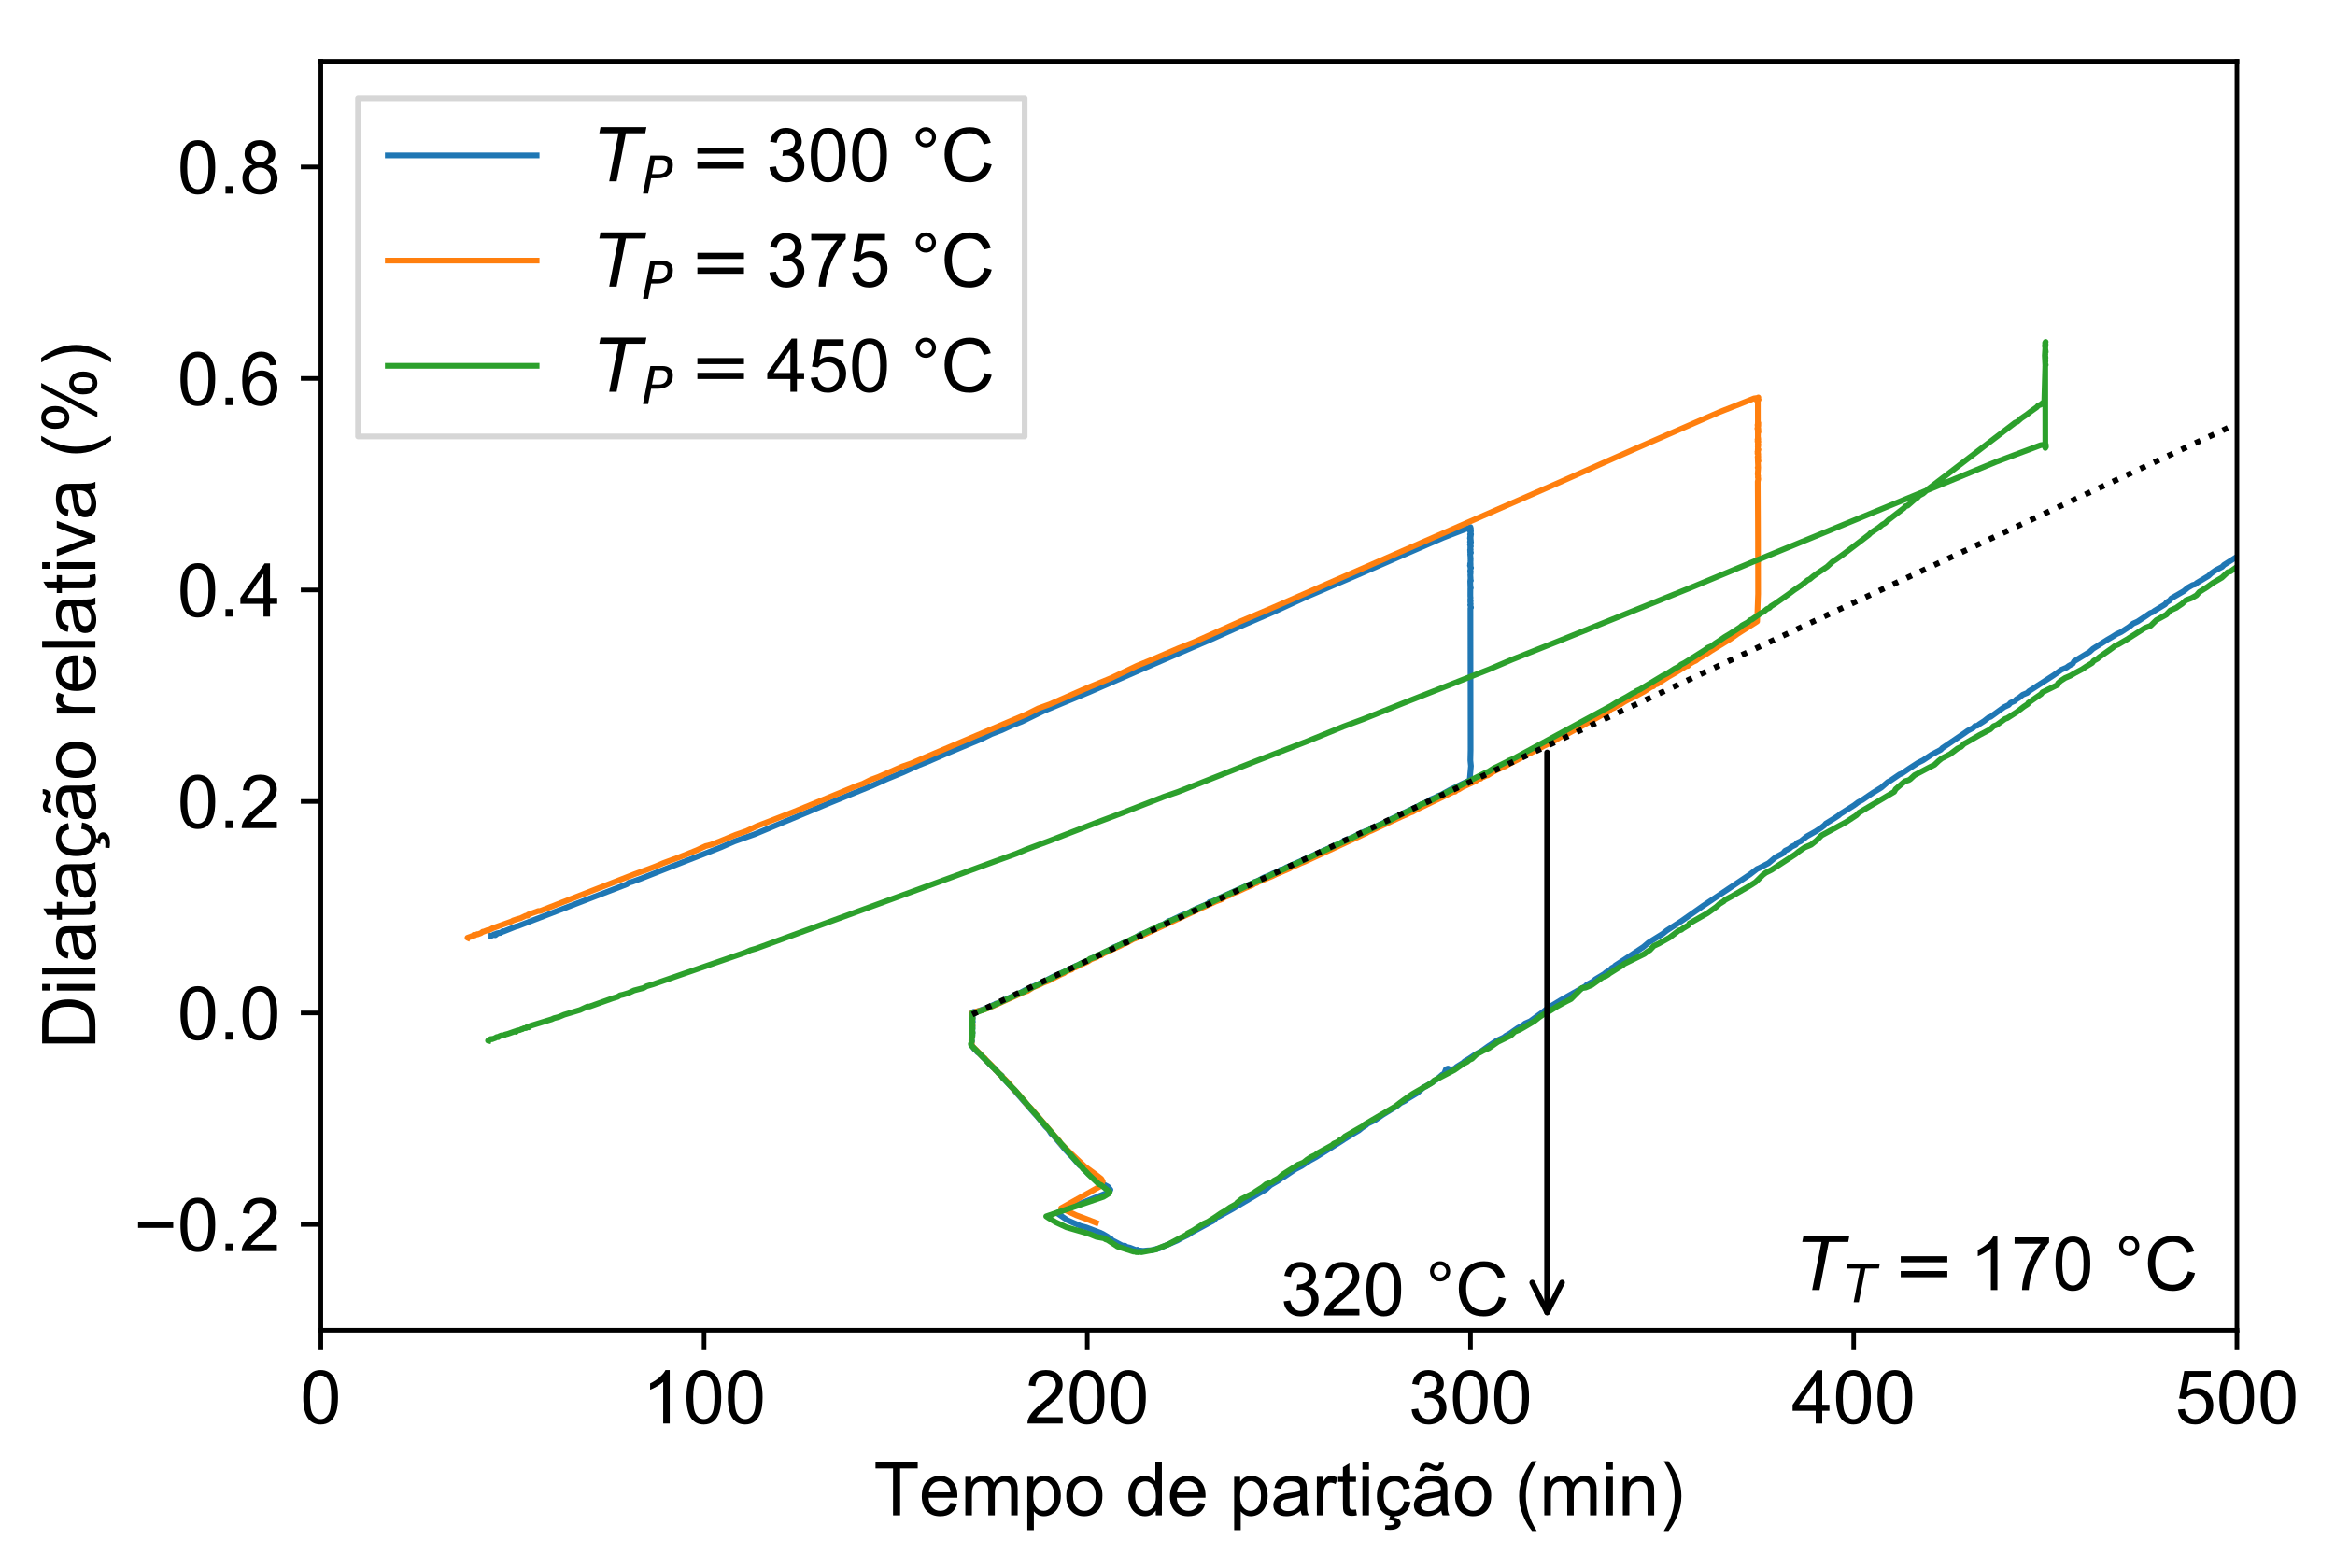 <?xml version="1.0" encoding="utf-8" standalone="no"?>
<!DOCTYPE svg PUBLIC "-//W3C//DTD SVG 1.1//EN"
  "http://www.w3.org/Graphics/SVG/1.1/DTD/svg11.dtd">
<!-- Created with matplotlib (http://matplotlib.org/) -->
<svg height="274pt" version="1.1" viewBox="0 0 408 274" width="408pt" xmlns="http://www.w3.org/2000/svg" xmlns:xlink="http://www.w3.org/1999/xlink">
 <defs>
  <style type="text/css">
*{stroke-linecap:butt;stroke-linejoin:round;}
  </style>
 </defs>
 <g id="figure_1">
  <g id="patch_1">
   <path d="M 0 274.749 
L 408.906 274.749 
L 408.906 0 
L 0 0 
z
" style="fill:#ffffff;"/>
  </g>
  <g id="axes_1">
   <g id="patch_2">
    <path d="M 56.062 232.46 
L 390.863 232.46 
L 390.863 10.7 
L 56.062 10.7 
z
" style="fill:#ffffff;"/>
   </g>
   <g id="matplotlib.axis_1">
    <g id="xtick_1">
     <g id="line2d_1">
      <defs>
       <path d="M 0 0 
L 0 3.5 
" id="m224a876600" style="stroke:#000000;stroke-width:0.8;"/>
      </defs>
      <g>
       <use style="stroke:#000000;stroke-width:0.8;" x="56.062" xlink:href="#m224a876600" y="232.46"/>
      </g>
     </g>
     <g id="text_1">
      <!-- 0 -->
      <defs>
       <path d="M 4.156 35.297 
Q 4.156 48 6.766 55.734 
Q 9.375 63.484 14.516 67.672 
Q 19.672 71.875 27.484 71.875 
Q 33.25 71.875 37.594 69.547 
Q 41.938 67.234 44.766 62.859 
Q 47.609 58.5 49.219 52.219 
Q 50.828 45.953 50.828 35.297 
Q 50.828 22.703 48.234 14.969 
Q 45.656 7.234 40.5 3 
Q 35.359 -1.219 27.484 -1.219 
Q 17.141 -1.219 11.234 6.203 
Q 4.156 15.141 4.156 35.297 
z
M 13.188 35.297 
Q 13.188 17.672 17.312 11.828 
Q 21.438 6 27.484 6 
Q 33.547 6 37.672 11.859 
Q 41.797 17.719 41.797 35.297 
Q 41.797 52.984 37.672 58.781 
Q 33.547 64.594 27.391 64.594 
Q 21.344 64.594 17.719 59.469 
Q 13.188 52.938 13.188 35.297 
z
" id="ArialMT-30"/>
      </defs>
      <g transform="translate(52.448 248.765)scale(0.13 -0.13)">
       <use xlink:href="#ArialMT-30"/>
      </g>
     </g>
    </g>
    <g id="xtick_2">
     <g id="line2d_2">
      <g>
       <use style="stroke:#000000;stroke-width:0.8;" x="123.022" xlink:href="#m224a876600" y="232.46"/>
      </g>
     </g>
     <g id="text_2">
      <!-- 100 -->
      <defs>
       <path d="M 37.25 0 
L 28.469 0 
L 28.469 56 
Q 25.297 52.984 20.141 49.953 
Q 14.984 46.922 10.891 45.406 
L 10.891 53.906 
Q 18.266 57.375 23.781 62.297 
Q 29.297 67.234 31.594 71.875 
L 37.25 71.875 
z
" id="ArialMT-31"/>
      </defs>
      <g transform="translate(112.179 248.765)scale(0.13 -0.13)">
       <use xlink:href="#ArialMT-31"/>
       <use x="55.615" xlink:href="#ArialMT-30"/>
       <use x="111.23" xlink:href="#ArialMT-30"/>
      </g>
     </g>
    </g>
    <g id="xtick_3">
     <g id="line2d_3">
      <g>
       <use style="stroke:#000000;stroke-width:0.8;" x="189.982" xlink:href="#m224a876600" y="232.46"/>
      </g>
     </g>
     <g id="text_3">
      <!-- 200 -->
      <defs>
       <path d="M 50.344 8.453 
L 50.344 0 
L 3.031 0 
Q 2.938 3.172 4.047 6.109 
Q 5.859 10.938 9.828 15.625 
Q 13.812 20.312 21.344 26.469 
Q 33.016 36.031 37.109 41.625 
Q 41.219 47.219 41.219 52.203 
Q 41.219 57.422 37.469 61 
Q 33.734 64.594 27.734 64.594 
Q 21.391 64.594 17.578 60.781 
Q 13.766 56.984 13.719 50.25 
L 4.688 51.172 
Q 5.609 61.281 11.656 66.578 
Q 17.719 71.875 27.938 71.875 
Q 38.234 71.875 44.234 66.156 
Q 50.25 60.453 50.25 52 
Q 50.25 47.703 48.484 43.547 
Q 46.734 39.406 42.656 34.812 
Q 38.578 30.219 29.109 22.219 
Q 21.188 15.578 18.938 13.203 
Q 16.703 10.844 15.234 8.453 
z
" id="ArialMT-32"/>
      </defs>
      <g transform="translate(179.139 248.765)scale(0.13 -0.13)">
       <use xlink:href="#ArialMT-32"/>
       <use x="55.615" xlink:href="#ArialMT-30"/>
       <use x="111.23" xlink:href="#ArialMT-30"/>
      </g>
     </g>
    </g>
    <g id="xtick_4">
     <g id="line2d_4">
      <g>
       <use style="stroke:#000000;stroke-width:0.8;" x="256.942" xlink:href="#m224a876600" y="232.46"/>
      </g>
     </g>
     <g id="text_4">
      <!-- 300 -->
      <defs>
       <path d="M 4.203 18.891 
L 12.984 20.062 
Q 14.5 12.594 18.141 9.297 
Q 21.781 6 27 6 
Q 33.203 6 37.469 10.297 
Q 41.75 14.594 41.75 20.953 
Q 41.75 27 37.797 30.922 
Q 33.844 34.859 27.734 34.859 
Q 25.25 34.859 21.531 33.891 
L 22.516 41.609 
Q 23.391 41.5 23.922 41.5 
Q 29.547 41.5 34.031 44.422 
Q 38.531 47.359 38.531 53.469 
Q 38.531 58.297 35.25 61.469 
Q 31.984 64.656 26.812 64.656 
Q 21.688 64.656 18.266 61.422 
Q 14.844 58.203 13.875 51.766 
L 5.078 53.328 
Q 6.688 62.156 12.391 67.016 
Q 18.109 71.875 26.609 71.875 
Q 32.469 71.875 37.391 69.359 
Q 42.328 66.844 44.938 62.5 
Q 47.562 58.156 47.562 53.266 
Q 47.562 48.641 45.062 44.828 
Q 42.578 41.016 37.703 38.766 
Q 44.047 37.312 47.562 32.688 
Q 51.078 28.078 51.078 21.141 
Q 51.078 11.766 44.234 5.25 
Q 37.406 -1.266 26.953 -1.266 
Q 17.531 -1.266 11.297 4.344 
Q 5.078 9.969 4.203 18.891 
z
" id="ArialMT-33"/>
      </defs>
      <g transform="translate(246.099 248.765)scale(0.13 -0.13)">
       <use xlink:href="#ArialMT-33"/>
       <use x="55.615" xlink:href="#ArialMT-30"/>
       <use x="111.23" xlink:href="#ArialMT-30"/>
      </g>
     </g>
    </g>
    <g id="xtick_5">
     <g id="line2d_5">
      <g>
       <use style="stroke:#000000;stroke-width:0.8;" x="323.902" xlink:href="#m224a876600" y="232.46"/>
      </g>
     </g>
     <g id="text_5">
      <!-- 400 -->
      <defs>
       <path d="M 32.328 0 
L 32.328 17.141 
L 1.266 17.141 
L 1.266 25.203 
L 33.938 71.578 
L 41.109 71.578 
L 41.109 25.203 
L 50.781 25.203 
L 50.781 17.141 
L 41.109 17.141 
L 41.109 0 
z
M 32.328 25.203 
L 32.328 57.469 
L 9.906 25.203 
z
" id="ArialMT-34"/>
      </defs>
      <g transform="translate(313.059 248.765)scale(0.13 -0.13)">
       <use xlink:href="#ArialMT-34"/>
       <use x="55.615" xlink:href="#ArialMT-30"/>
       <use x="111.23" xlink:href="#ArialMT-30"/>
      </g>
     </g>
    </g>
    <g id="xtick_6">
     <g id="line2d_6">
      <g>
       <use style="stroke:#000000;stroke-width:0.8;" x="390.863" xlink:href="#m224a876600" y="232.46"/>
      </g>
     </g>
     <g id="text_6">
      <!-- 500 -->
      <defs>
       <path d="M 4.156 18.75 
L 13.375 19.531 
Q 14.406 12.797 18.141 9.391 
Q 21.875 6 27.156 6 
Q 33.5 6 37.891 10.781 
Q 42.281 15.578 42.281 23.484 
Q 42.281 31 38.062 35.344 
Q 33.844 39.703 27 39.703 
Q 22.75 39.703 19.328 37.766 
Q 15.922 35.844 13.969 32.766 
L 5.719 33.844 
L 12.641 70.609 
L 48.25 70.609 
L 48.25 62.203 
L 19.672 62.203 
L 15.828 42.969 
Q 22.266 47.469 29.344 47.469 
Q 38.719 47.469 45.156 40.969 
Q 51.609 34.469 51.609 24.266 
Q 51.609 14.547 45.953 7.469 
Q 39.062 -1.219 27.156 -1.219 
Q 17.391 -1.219 11.203 4.25 
Q 5.031 9.719 4.156 18.75 
z
" id="ArialMT-35"/>
      </defs>
      <g transform="translate(380.019 248.765)scale(0.13 -0.13)">
       <use xlink:href="#ArialMT-35"/>
       <use x="55.615" xlink:href="#ArialMT-30"/>
       <use x="111.23" xlink:href="#ArialMT-30"/>
      </g>
     </g>
    </g>
    <g id="text_7">
     <!-- Tempo de partição (min) -->
     <defs>
      <path d="M 25.922 0 
L 25.922 63.141 
L 2.344 63.141 
L 2.344 71.578 
L 59.078 71.578 
L 59.078 63.141 
L 35.406 63.141 
L 35.406 0 
z
" id="ArialMT-54"/>
      <path d="M 42.094 16.703 
L 51.172 15.578 
Q 49.031 7.625 43.219 3.219 
Q 37.406 -1.172 28.375 -1.172 
Q 17 -1.172 10.328 5.828 
Q 3.656 12.844 3.656 25.484 
Q 3.656 38.578 10.391 45.797 
Q 17.141 53.031 27.875 53.031 
Q 38.281 53.031 44.875 45.953 
Q 51.469 38.875 51.469 26.031 
Q 51.469 25.25 51.422 23.688 
L 12.75 23.688 
Q 13.234 15.141 17.578 10.594 
Q 21.922 6.062 28.422 6.062 
Q 33.25 6.062 36.672 8.594 
Q 40.094 11.141 42.094 16.703 
z
M 13.234 30.906 
L 42.188 30.906 
Q 41.609 37.453 38.875 40.719 
Q 34.672 45.797 27.984 45.797 
Q 21.922 45.797 17.797 41.75 
Q 13.672 37.703 13.234 30.906 
z
" id="ArialMT-65"/>
      <path d="M 6.594 0 
L 6.594 51.859 
L 14.453 51.859 
L 14.453 44.578 
Q 16.891 48.391 20.938 50.703 
Q 25 53.031 30.172 53.031 
Q 35.938 53.031 39.625 50.641 
Q 43.312 48.25 44.828 43.953 
Q 50.984 53.031 60.844 53.031 
Q 68.562 53.031 72.703 48.75 
Q 76.859 44.484 76.859 35.594 
L 76.859 0 
L 68.109 0 
L 68.109 32.672 
Q 68.109 37.938 67.25 40.25 
Q 66.406 42.578 64.156 43.984 
Q 61.922 45.406 58.891 45.406 
Q 53.422 45.406 49.797 41.766 
Q 46.188 38.141 46.188 30.125 
L 46.188 0 
L 37.406 0 
L 37.406 33.688 
Q 37.406 39.547 35.25 42.469 
Q 33.109 45.406 28.219 45.406 
Q 24.516 45.406 21.359 43.453 
Q 18.219 41.5 16.797 37.734 
Q 15.375 33.984 15.375 26.906 
L 15.375 0 
z
" id="ArialMT-6d"/>
      <path d="M 6.594 -19.875 
L 6.594 51.859 
L 14.594 51.859 
L 14.594 45.125 
Q 17.438 49.078 21 51.047 
Q 24.562 53.031 29.641 53.031 
Q 36.281 53.031 41.359 49.609 
Q 46.438 46.188 49.016 39.953 
Q 51.609 33.734 51.609 26.312 
Q 51.609 18.359 48.75 11.984 
Q 45.906 5.609 40.453 2.219 
Q 35.016 -1.172 29 -1.172 
Q 24.609 -1.172 21.109 0.688 
Q 17.625 2.547 15.375 5.375 
L 15.375 -19.875 
z
M 14.547 25.641 
Q 14.547 15.625 18.594 10.844 
Q 22.656 6.062 28.422 6.062 
Q 34.281 6.062 38.453 11.016 
Q 42.625 15.969 42.625 26.375 
Q 42.625 36.281 38.547 41.203 
Q 34.469 46.141 28.812 46.141 
Q 23.188 46.141 18.859 40.891 
Q 14.547 35.641 14.547 25.641 
z
" id="ArialMT-70"/>
      <path d="M 3.328 25.922 
Q 3.328 40.328 11.328 47.266 
Q 18.016 53.031 27.641 53.031 
Q 38.328 53.031 45.109 46.016 
Q 51.906 39.016 51.906 26.656 
Q 51.906 16.656 48.906 10.906 
Q 45.906 5.172 40.156 2 
Q 34.422 -1.172 27.641 -1.172 
Q 16.75 -1.172 10.031 5.812 
Q 3.328 12.797 3.328 25.922 
z
M 12.359 25.922 
Q 12.359 15.969 16.703 11.016 
Q 21.047 6.062 27.641 6.062 
Q 34.188 6.062 38.531 11.031 
Q 42.875 16.016 42.875 26.219 
Q 42.875 35.844 38.5 40.797 
Q 34.125 45.75 27.641 45.75 
Q 21.047 45.75 16.703 40.812 
Q 12.359 35.891 12.359 25.922 
z
" id="ArialMT-6f"/>
      <path id="ArialMT-20"/>
      <path d="M 40.234 0 
L 40.234 6.547 
Q 35.297 -1.172 25.734 -1.172 
Q 19.531 -1.172 14.328 2.25 
Q 9.125 5.672 6.266 11.797 
Q 3.422 17.922 3.422 25.875 
Q 3.422 33.641 6 39.969 
Q 8.594 46.297 13.766 49.656 
Q 18.953 53.031 25.344 53.031 
Q 30.031 53.031 33.688 51.047 
Q 37.359 49.078 39.656 45.906 
L 39.656 71.578 
L 48.391 71.578 
L 48.391 0 
z
M 12.453 25.875 
Q 12.453 15.922 16.641 10.984 
Q 20.844 6.062 26.562 6.062 
Q 32.328 6.062 36.344 10.766 
Q 40.375 15.484 40.375 25.141 
Q 40.375 35.797 36.266 40.766 
Q 32.172 45.75 26.172 45.75 
Q 20.312 45.75 16.375 40.969 
Q 12.453 36.188 12.453 25.875 
z
" id="ArialMT-64"/>
      <path d="M 40.438 6.391 
Q 35.547 2.25 31.031 0.531 
Q 26.516 -1.172 21.344 -1.172 
Q 12.797 -1.172 8.203 3 
Q 3.609 7.172 3.609 13.672 
Q 3.609 17.484 5.344 20.625 
Q 7.078 23.781 9.891 25.688 
Q 12.703 27.594 16.219 28.562 
Q 18.797 29.25 24.031 29.891 
Q 34.672 31.156 39.703 32.906 
Q 39.75 34.719 39.75 35.203 
Q 39.75 40.578 37.25 42.781 
Q 33.891 45.75 27.25 45.75 
Q 21.047 45.75 18.094 43.578 
Q 15.141 41.406 13.719 35.891 
L 5.125 37.062 
Q 6.297 42.578 8.984 45.969 
Q 11.672 49.359 16.75 51.188 
Q 21.828 53.031 28.516 53.031 
Q 35.156 53.031 39.297 51.469 
Q 43.453 49.906 45.406 47.531 
Q 47.359 45.172 48.141 41.547 
Q 48.578 39.312 48.578 33.453 
L 48.578 21.734 
Q 48.578 9.469 49.141 6.219 
Q 49.703 2.984 51.375 0 
L 42.188 0 
Q 40.828 2.734 40.438 6.391 
z
M 39.703 26.031 
Q 34.906 24.078 25.344 22.703 
Q 19.922 21.922 17.672 20.938 
Q 15.438 19.969 14.203 18.094 
Q 12.984 16.219 12.984 13.922 
Q 12.984 10.406 15.641 8.062 
Q 18.312 5.719 23.438 5.719 
Q 28.516 5.719 32.469 7.938 
Q 36.422 10.156 38.281 14.016 
Q 39.703 17 39.703 22.797 
z
" id="ArialMT-61"/>
      <path d="M 6.5 0 
L 6.5 51.859 
L 14.406 51.859 
L 14.406 44 
Q 17.438 49.516 20 51.266 
Q 22.562 53.031 25.641 53.031 
Q 30.078 53.031 34.672 50.203 
L 31.641 42.047 
Q 28.422 43.953 25.203 43.953 
Q 22.312 43.953 20.016 42.219 
Q 17.719 40.484 16.75 37.406 
Q 15.281 32.719 15.281 27.156 
L 15.281 0 
z
" id="ArialMT-72"/>
      <path d="M 25.781 7.859 
L 27.047 0.094 
Q 23.344 -0.688 20.406 -0.688 
Q 15.625 -0.688 12.984 0.828 
Q 10.359 2.344 9.281 4.812 
Q 8.203 7.281 8.203 15.188 
L 8.203 45.016 
L 1.766 45.016 
L 1.766 51.859 
L 8.203 51.859 
L 8.203 64.703 
L 16.938 69.969 
L 16.938 51.859 
L 25.781 51.859 
L 25.781 45.016 
L 16.938 45.016 
L 16.938 14.703 
Q 16.938 10.938 17.406 9.859 
Q 17.875 8.797 18.922 8.156 
Q 19.969 7.516 21.922 7.516 
Q 23.391 7.516 25.781 7.859 
z
" id="ArialMT-74"/>
      <path d="M 6.641 61.469 
L 6.641 71.578 
L 15.438 71.578 
L 15.438 61.469 
z
M 6.641 0 
L 6.641 51.859 
L 15.438 51.859 
L 15.438 0 
z
" id="ArialMT-69"/>
      <path d="M 40.438 19 
L 49.078 17.875 
Q 47.656 8.938 41.812 3.875 
Q 35.984 -1.172 27.484 -1.172 
Q 16.844 -1.172 10.375 5.781 
Q 3.906 12.75 3.906 25.734 
Q 3.906 34.125 6.688 40.422 
Q 9.469 46.734 15.156 49.875 
Q 20.844 53.031 27.547 53.031 
Q 35.984 53.031 41.359 48.75 
Q 46.734 44.484 48.25 36.625 
L 39.703 35.297 
Q 38.484 40.531 35.375 43.156 
Q 32.281 45.797 27.875 45.797 
Q 21.234 45.797 17.078 41.031 
Q 12.938 36.281 12.938 25.984 
Q 12.938 15.531 16.938 10.797 
Q 20.953 6.062 27.391 6.062 
Q 32.562 6.062 36.031 9.234 
Q 39.5 12.406 40.438 19 
z
M 20.047 -6.516 
L 22.594 2.125 
L 29.125 2.125 
L 27.516 -3.109 
Q 31.672 -3.594 33.766 -5.656 
Q 35.875 -7.734 35.875 -10.281 
Q 35.875 -13.938 32.359 -16.75 
Q 28.844 -19.562 21.75 -19.562 
Q 17.75 -19.562 14.719 -18.969 
L 15.266 -13.266 
Q 18.391 -13.453 19.859 -13.453 
Q 24.438 -13.453 26.297 -12.188 
Q 27.719 -11.203 27.719 -9.797 
Q 27.719 -8.906 27.156 -8.219 
Q 26.594 -7.547 25.078 -7.047 
Q 23.562 -6.562 20.047 -6.516 
z
" id="ArialMT-e7"/>
      <path d="M 40.438 6.391 
Q 35.547 2.25 31.031 0.531 
Q 26.516 -1.172 21.344 -1.172 
Q 12.797 -1.172 8.203 3 
Q 3.609 7.172 3.609 13.672 
Q 3.609 17.484 5.344 20.625 
Q 7.078 23.781 9.891 25.688 
Q 12.703 27.594 16.219 28.562 
Q 18.797 29.25 24.031 29.891 
Q 34.672 31.156 39.703 32.906 
Q 39.75 34.719 39.75 35.203 
Q 39.75 40.578 37.25 42.781 
Q 33.891 45.75 27.25 45.75 
Q 21.047 45.75 18.094 43.578 
Q 15.141 41.406 13.719 35.891 
L 5.125 37.062 
Q 6.297 42.578 8.984 45.969 
Q 11.672 49.359 16.75 51.188 
Q 21.828 53.031 28.516 53.031 
Q 35.156 53.031 39.297 51.469 
Q 43.453 49.906 45.406 47.531 
Q 47.359 45.172 48.141 41.547 
Q 48.578 39.312 48.578 33.453 
L 48.578 21.734 
Q 48.578 9.469 49.141 6.219 
Q 49.703 2.984 51.375 0 
L 42.188 0 
Q 40.828 2.734 40.438 6.391 
z
M 39.703 26.031 
Q 34.906 24.078 25.344 22.703 
Q 19.922 21.922 17.672 20.938 
Q 15.438 19.969 14.203 18.094 
Q 12.984 16.219 12.984 13.922 
Q 12.984 10.406 15.641 8.062 
Q 18.312 5.719 23.438 5.719 
Q 28.516 5.719 32.469 7.938 
Q 36.422 10.156 38.281 14.016 
Q 39.703 17 39.703 22.797 
z
M 11.219 59.516 
Q 11.172 64.594 14 67.625 
Q 16.781 70.656 21.125 70.656 
Q 24.156 70.656 29.375 68.016 
Q 32.266 66.547 33.969 66.547 
Q 35.531 66.547 36.359 67.406 
Q 37.188 68.266 37.531 70.797 
L 43.891 70.797 
Q 43.734 65.234 41.078 62.453 
Q 38.422 59.672 34.312 59.672 
Q 31.234 59.672 26.203 62.406 
Q 22.938 64.156 21.422 64.156 
Q 19.766 64.156 18.734 62.984 
Q 17.656 61.812 17.719 59.516 
z
" id="ArialMT-e3"/>
      <path d="M 23.391 -21.047 
Q 16.109 -11.859 11.078 0.438 
Q 6.062 12.75 6.062 25.922 
Q 6.062 37.547 9.812 48.188 
Q 14.203 60.547 23.391 72.797 
L 29.688 72.797 
Q 23.781 62.641 21.875 58.297 
Q 18.891 51.562 17.188 44.234 
Q 15.094 35.109 15.094 25.875 
Q 15.094 2.391 29.688 -21.047 
z
" id="ArialMT-28"/>
      <path d="M 6.594 0 
L 6.594 51.859 
L 14.5 51.859 
L 14.5 44.484 
Q 20.219 53.031 31 53.031 
Q 35.688 53.031 39.625 51.344 
Q 43.562 49.656 45.516 46.922 
Q 47.469 44.188 48.25 40.438 
Q 48.734 37.984 48.734 31.891 
L 48.734 0 
L 39.938 0 
L 39.938 31.547 
Q 39.938 36.922 38.906 39.578 
Q 37.891 42.234 35.281 43.812 
Q 32.672 45.406 29.156 45.406 
Q 23.531 45.406 19.453 41.844 
Q 15.375 38.281 15.375 28.328 
L 15.375 0 
z
" id="ArialMT-6e"/>
      <path d="M 12.359 -21.047 
L 6.062 -21.047 
Q 20.656 2.391 20.656 25.875 
Q 20.656 35.062 18.562 44.094 
Q 16.891 51.422 13.922 58.156 
Q 12.016 62.547 6.062 72.797 
L 12.359 72.797 
Q 21.531 60.547 25.922 48.188 
Q 29.688 37.547 29.688 25.922 
Q 29.688 12.75 24.625 0.438 
Q 19.578 -11.859 12.359 -21.047 
z
" id="ArialMT-29"/>
     </defs>
     <g transform="translate(152.674 264.812)scale(0.13 -0.13)">
      <use xlink:href="#ArialMT-54"/>
      <use x="60.912" xlink:href="#ArialMT-65"/>
      <use x="116.527" xlink:href="#ArialMT-6d"/>
      <use x="199.828" xlink:href="#ArialMT-70"/>
      <use x="255.443" xlink:href="#ArialMT-6f"/>
      <use x="311.059" xlink:href="#ArialMT-20"/>
      <use x="338.842" xlink:href="#ArialMT-64"/>
      <use x="394.457" xlink:href="#ArialMT-65"/>
      <use x="450.072" xlink:href="#ArialMT-20"/>
      <use x="477.855" xlink:href="#ArialMT-70"/>
      <use x="533.471" xlink:href="#ArialMT-61"/>
      <use x="589.086" xlink:href="#ArialMT-72"/>
      <use x="622.387" xlink:href="#ArialMT-74"/>
      <use x="650.17" xlink:href="#ArialMT-69"/>
      <use x="672.387" xlink:href="#ArialMT-e7"/>
      <use x="722.387" xlink:href="#ArialMT-e3"/>
      <use x="778.002" xlink:href="#ArialMT-6f"/>
      <use x="833.617" xlink:href="#ArialMT-20"/>
      <use x="861.4" xlink:href="#ArialMT-28"/>
      <use x="894.701" xlink:href="#ArialMT-6d"/>
      <use x="978.002" xlink:href="#ArialMT-69"/>
      <use x="1000.219" xlink:href="#ArialMT-6e"/>
      <use x="1055.834" xlink:href="#ArialMT-29"/>
     </g>
    </g>
   </g>
   <g id="matplotlib.axis_2">
    <g id="ytick_1">
     <g id="line2d_7">
      <defs>
       <path d="M 0 0 
L -3.5 0 
" id="m74e33404a1" style="stroke:#000000;stroke-width:0.8;"/>
      </defs>
      <g>
       <use style="stroke:#000000;stroke-width:0.8;" x="56.062" xlink:href="#m74e33404a1" y="213.98"/>
      </g>
     </g>
     <g id="text_8">
      <!-- −0.2 -->
      <defs>
       <path d="M 52.828 31.203 
L 5.562 31.203 
L 5.562 39.406 
L 52.828 39.406 
z
" id="ArialMT-2212"/>
       <path d="M 9.078 0 
L 9.078 10.016 
L 19.094 10.016 
L 19.094 0 
z
" id="ArialMT-2e"/>
      </defs>
      <g transform="translate(23.4 218.633)scale(0.13 -0.13)">
       <use xlink:href="#ArialMT-2212"/>
       <use x="58.398" xlink:href="#ArialMT-30"/>
       <use x="114.014" xlink:href="#ArialMT-2e"/>
       <use x="141.797" xlink:href="#ArialMT-32"/>
      </g>
     </g>
    </g>
    <g id="ytick_2">
     <g id="line2d_8">
      <g>
       <use style="stroke:#000000;stroke-width:0.8;" x="56.062" xlink:href="#m74e33404a1" y="177.02"/>
      </g>
     </g>
     <g id="text_9">
      <!-- 0.0 -->
      <g transform="translate(30.992 181.673)scale(0.13 -0.13)">
       <use xlink:href="#ArialMT-30"/>
       <use x="55.615" xlink:href="#ArialMT-2e"/>
       <use x="83.398" xlink:href="#ArialMT-30"/>
      </g>
     </g>
    </g>
    <g id="ytick_3">
     <g id="line2d_9">
      <g>
       <use style="stroke:#000000;stroke-width:0.8;" x="56.062" xlink:href="#m74e33404a1" y="140.06"/>
      </g>
     </g>
     <g id="text_10">
      <!-- 0.2 -->
      <g transform="translate(30.992 144.713)scale(0.13 -0.13)">
       <use xlink:href="#ArialMT-30"/>
       <use x="55.615" xlink:href="#ArialMT-2e"/>
       <use x="83.398" xlink:href="#ArialMT-32"/>
      </g>
     </g>
    </g>
    <g id="ytick_4">
     <g id="line2d_10">
      <g>
       <use style="stroke:#000000;stroke-width:0.8;" x="56.062" xlink:href="#m74e33404a1" y="103.1"/>
      </g>
     </g>
     <g id="text_11">
      <!-- 0.4 -->
      <g transform="translate(30.992 107.753)scale(0.13 -0.13)">
       <use xlink:href="#ArialMT-30"/>
       <use x="55.615" xlink:href="#ArialMT-2e"/>
       <use x="83.398" xlink:href="#ArialMT-34"/>
      </g>
     </g>
    </g>
    <g id="ytick_5">
     <g id="line2d_11">
      <g>
       <use style="stroke:#000000;stroke-width:0.8;" x="56.062" xlink:href="#m74e33404a1" y="66.14"/>
      </g>
     </g>
     <g id="text_12">
      <!-- 0.6 -->
      <defs>
       <path d="M 49.75 54.047 
L 41.016 53.375 
Q 39.844 58.547 37.703 60.891 
Q 34.125 64.656 28.906 64.656 
Q 24.703 64.656 21.531 62.312 
Q 17.391 59.281 14.984 53.469 
Q 12.594 47.656 12.5 36.922 
Q 15.672 41.75 20.266 44.094 
Q 24.859 46.438 29.891 46.438 
Q 38.672 46.438 44.844 39.969 
Q 51.031 33.5 51.031 23.25 
Q 51.031 16.5 48.125 10.719 
Q 45.219 4.938 40.141 1.859 
Q 35.062 -1.219 28.609 -1.219 
Q 17.625 -1.219 10.688 6.859 
Q 3.766 14.938 3.766 33.5 
Q 3.766 54.25 11.422 63.672 
Q 18.109 71.875 29.438 71.875 
Q 37.891 71.875 43.281 67.141 
Q 48.688 62.406 49.75 54.047 
z
M 13.875 23.188 
Q 13.875 18.656 15.797 14.5 
Q 17.719 10.359 21.188 8.172 
Q 24.656 6 28.469 6 
Q 34.031 6 38.031 10.484 
Q 42.047 14.984 42.047 22.703 
Q 42.047 30.125 38.078 34.391 
Q 34.125 38.672 28.125 38.672 
Q 22.172 38.672 18.016 34.391 
Q 13.875 30.125 13.875 23.188 
z
" id="ArialMT-36"/>
      </defs>
      <g transform="translate(30.992 70.793)scale(0.13 -0.13)">
       <use xlink:href="#ArialMT-30"/>
       <use x="55.615" xlink:href="#ArialMT-2e"/>
       <use x="83.398" xlink:href="#ArialMT-36"/>
      </g>
     </g>
    </g>
    <g id="ytick_6">
     <g id="line2d_12">
      <g>
       <use style="stroke:#000000;stroke-width:0.8;" x="56.062" xlink:href="#m74e33404a1" y="29.18"/>
      </g>
     </g>
     <g id="text_13">
      <!-- 0.8 -->
      <defs>
       <path d="M 17.672 38.812 
Q 12.203 40.828 9.562 44.531 
Q 6.938 48.25 6.938 53.422 
Q 6.938 61.234 12.547 66.547 
Q 18.172 71.875 27.484 71.875 
Q 36.859 71.875 42.578 66.422 
Q 48.297 60.984 48.297 53.172 
Q 48.297 48.188 45.672 44.5 
Q 43.062 40.828 37.75 38.812 
Q 44.344 36.672 47.781 31.875 
Q 51.219 27.094 51.219 20.453 
Q 51.219 11.281 44.719 5.031 
Q 38.234 -1.219 27.641 -1.219 
Q 17.047 -1.219 10.547 5.047 
Q 4.047 11.328 4.047 20.703 
Q 4.047 27.688 7.594 32.391 
Q 11.141 37.109 17.672 38.812 
z
M 15.922 53.719 
Q 15.922 48.641 19.188 45.406 
Q 22.469 42.188 27.688 42.188 
Q 32.766 42.188 36.016 45.375 
Q 39.266 48.578 39.266 53.219 
Q 39.266 58.062 35.906 61.359 
Q 32.562 64.656 27.594 64.656 
Q 22.562 64.656 19.234 61.422 
Q 15.922 58.203 15.922 53.719 
z
M 13.094 20.656 
Q 13.094 16.891 14.875 13.375 
Q 16.656 9.859 20.172 7.922 
Q 23.688 6 27.734 6 
Q 34.031 6 38.125 10.047 
Q 42.234 14.109 42.234 20.359 
Q 42.234 26.703 38.016 30.859 
Q 33.797 35.016 27.438 35.016 
Q 21.234 35.016 17.156 30.906 
Q 13.094 26.812 13.094 20.656 
z
" id="ArialMT-38"/>
      </defs>
      <g transform="translate(30.992 33.833)scale(0.13 -0.13)">
       <use xlink:href="#ArialMT-30"/>
       <use x="55.615" xlink:href="#ArialMT-2e"/>
       <use x="83.398" xlink:href="#ArialMT-38"/>
      </g>
     </g>
    </g>
    <g id="text_14">
     <!-- Dilatação relativa (%) -->
     <defs>
      <path d="M 7.719 0 
L 7.719 71.578 
L 32.375 71.578 
Q 40.719 71.578 45.125 70.562 
Q 51.266 69.141 55.609 65.438 
Q 61.281 60.641 64.078 53.188 
Q 66.891 45.75 66.891 36.188 
Q 66.891 28.031 64.984 21.734 
Q 63.094 15.438 60.109 11.297 
Q 57.125 7.172 53.578 4.797 
Q 50.047 2.438 45.047 1.219 
Q 40.047 0 33.547 0 
z
M 17.188 8.453 
L 32.469 8.453 
Q 39.547 8.453 43.578 9.766 
Q 47.609 11.078 50 13.484 
Q 53.375 16.844 55.25 22.531 
Q 57.125 28.219 57.125 36.328 
Q 57.125 47.562 53.438 53.594 
Q 49.75 59.625 44.484 61.672 
Q 40.672 63.141 32.234 63.141 
L 17.188 63.141 
z
" id="ArialMT-44"/>
      <path d="M 6.391 0 
L 6.391 71.578 
L 15.188 71.578 
L 15.188 0 
z
" id="ArialMT-6c"/>
      <path d="M 21 0 
L 1.266 51.859 
L 10.547 51.859 
L 21.688 20.797 
Q 23.484 15.766 25 10.359 
Q 26.172 14.453 28.266 20.219 
L 39.797 51.859 
L 48.828 51.859 
L 29.203 0 
z
" id="ArialMT-76"/>
      <path d="M 5.812 54.391 
Q 5.812 62.062 9.672 67.422 
Q 13.531 72.797 20.844 72.797 
Q 27.594 72.797 32 67.984 
Q 36.422 63.188 36.422 53.859 
Q 36.422 44.781 31.953 39.875 
Q 27.484 34.969 20.953 34.969 
Q 14.453 34.969 10.125 39.797 
Q 5.812 44.625 5.812 54.391 
z
M 21.094 66.75 
Q 17.828 66.75 15.656 63.906 
Q 13.484 61.078 13.484 53.516 
Q 13.484 46.625 15.672 43.812 
Q 17.875 41.016 21.094 41.016 
Q 24.422 41.016 26.594 43.844 
Q 28.766 46.688 28.766 54.203 
Q 28.766 61.141 26.562 63.938 
Q 24.359 66.75 21.094 66.75 
z
M 21.141 -2.641 
L 60.297 72.797 
L 67.438 72.797 
L 28.422 -2.641 
z
M 52.094 16.797 
Q 52.094 24.516 55.953 29.859 
Q 59.812 35.203 67.188 35.203 
Q 73.922 35.203 78.344 30.391 
Q 82.766 25.594 82.766 16.266 
Q 82.766 7.172 78.297 2.266 
Q 73.828 -2.641 67.234 -2.641 
Q 60.75 -2.641 56.422 2.219 
Q 52.094 7.078 52.094 16.797 
z
M 67.438 29.156 
Q 64.109 29.156 61.938 26.312 
Q 59.766 23.484 59.766 15.922 
Q 59.766 9.078 61.953 6.25 
Q 64.156 3.422 67.391 3.422 
Q 70.75 3.422 72.922 6.25 
Q 75.094 9.078 75.094 16.609 
Q 75.094 23.531 72.891 26.344 
Q 70.703 29.156 67.438 29.156 
z
" id="ArialMT-25"/>
     </defs>
     <g transform="translate(16.664 183.349)rotate(-90)scale(0.13 -0.13)">
      <use xlink:href="#ArialMT-44"/>
      <use x="72.217" xlink:href="#ArialMT-69"/>
      <use x="94.434" xlink:href="#ArialMT-6c"/>
      <use x="116.65" xlink:href="#ArialMT-61"/>
      <use x="172.266" xlink:href="#ArialMT-74"/>
      <use x="200.049" xlink:href="#ArialMT-61"/>
      <use x="255.664" xlink:href="#ArialMT-e7"/>
      <use x="305.664" xlink:href="#ArialMT-e3"/>
      <use x="361.279" xlink:href="#ArialMT-6f"/>
      <use x="416.895" xlink:href="#ArialMT-20"/>
      <use x="444.678" xlink:href="#ArialMT-72"/>
      <use x="477.979" xlink:href="#ArialMT-65"/>
      <use x="533.594" xlink:href="#ArialMT-6c"/>
      <use x="555.811" xlink:href="#ArialMT-61"/>
      <use x="611.426" xlink:href="#ArialMT-74"/>
      <use x="639.209" xlink:href="#ArialMT-69"/>
      <use x="661.426" xlink:href="#ArialMT-76"/>
      <use x="711.426" xlink:href="#ArialMT-61"/>
      <use x="767.041" xlink:href="#ArialMT-20"/>
      <use x="794.824" xlink:href="#ArialMT-28"/>
      <use x="828.125" xlink:href="#ArialMT-25"/>
      <use x="917.041" xlink:href="#ArialMT-29"/>
     </g>
    </g>
   </g>
   <g id="line2d_13">
    <path clip-path="url(#p18e0fa332f)" d="M 409.906 85.028 
L 409.468 85.351 
L 409.005 85.856 
L 405.024 88.176 
L 404.19 88.861 
L 402.883 89.507 
L 400.007 91.382 
L 399.769 91.622 
L 398.927 91.999 
L 398.379 92.562 
L 397.629 92.963 
L 396.626 93.673 
L 394.116 95.229 
L 393.492 95.665 
L 392.785 96.262 
L 392.284 96.39 
L 388.609 98.715 
L 388.273 99.067 
L 387.107 99.674 
L 386.381 100.183 
L 385.888 100.653 
L 383.858 101.872 
L 383.559 102.131 
L 383.129 102.234 
L 382.288 102.709 
L 381.573 103.306 
L 379.372 104.584 
L 379.122 104.931 
L 378.574 105.269 
L 378.31 105.617 
L 376.463 106.743 
L 376.148 106.977 
L 375.724 107.129 
L 375.066 107.589 
L 373.501 108.622 
L 372.723 108.97 
L 372.073 109.513 
L 370.62 110.458 
L 369.829 110.815 
L 369.013 111.334 
L 368.23 111.789 
L 365.717 113.37 
L 365.112 113.923 
L 362.404 115.568 
L 362.173 115.984 
L 361.474 116.366 
L 361.09 116.66 
L 360.202 117.032 
L 358.857 117.991 
L 354.514 120.796 
L 354.239 121.08 
L 353.428 121.413 
L 352.725 121.986 
L 352.349 122.181 
L 352.051 122.495 
L 351.314 122.813 
L 350.988 123.19 
L 350.197 123.562 
L 349.474 124.081 
L 347.816 125.28 
L 347.48 125.383 
L 346.693 126.009 
L 345.87 126.538 
L 345.519 126.812 
L 345.09 126.885 
L 344.77 127.209 
L 343.827 127.703 
L 343.218 128.139 
L 339.405 130.713 
L 339.104 131.027 
L 337.526 131.859 
L 336.036 132.852 
L 335.157 133.293 
L 333.627 134.282 
L 332.324 135.168 
L 331.93 135.324 
L 330.244 136.475 
L 329.874 136.646 
L 328.728 137.635 
L 327.198 138.58 
L 325.424 139.789 
L 324.67 140.2 
L 323.964 140.733 
L 321.567 142.241 
L 321.234 142.535 
L 320.462 143.039 
L 319.029 143.92 
L 318.777 144.228 
L 318.219 144.659 
L 317.258 145.291 
L 315.698 146.167 
L 314.672 146.989 
L 314.004 147.302 
L 313.769 147.626 
L 313.049 147.968 
L 312.674 148.296 
L 311.913 148.663 
L 311.574 149.099 
L 310.229 149.823 
L 309.034 150.832 
L 307.382 151.698 
L 307.025 151.845 
L 305.769 152.814 
L 297.582 158.297 
L 293.894 160.896 
L 291.209 162.634 
L 290.55 163.172 
L 288.046 164.729 
L 287.172 165.468 
L 283.721 167.764 
L 282.25 168.713 
L 282.04 168.943 
L 281.608 169.173 
L 281.329 169.501 
L 280.619 169.927 
L 280.313 170.196 
L 278.713 171.161 
L 278.486 171.415 
L 277.251 172.101 
L 277.002 172.365 
L 272.773 174.744 
L 271.957 175.243 
L 270.422 176.183 
L 269.771 176.721 
L 267.377 178.464 
L 266.473 178.856 
L 266.122 179.14 
L 265.203 179.649 
L 263.859 180.584 
L 263.128 180.995 
L 262.743 181.298 
L 261.46 181.9 
L 260.072 182.821 
L 258.912 183.648 
L 257.747 184.294 
L 256.725 184.989 
L 255.899 185.479 
L 255.676 185.709 
L 254.52 186.428 
L 254.183 186.737 
L 253.455 186.962 
L 253.002 186.727 
L 252.641 186.864 
L 252.355 187.598 
L 251.964 187.828 
L 251.14 188.553 
L 249.154 189.845 
L 248.781 189.987 
L 247.675 190.995 
L 245.842 192.097 
L 245.563 192.346 
L 244.718 192.767 
L 244.117 193.271 
L 242.278 194.397 
L 241.574 194.833 
L 240.254 195.758 
L 238.943 196.385 
L 238.706 196.624 
L 237.994 197.089 
L 237.448 197.54 
L 235.987 198.411 
L 234.932 199.067 
L 234.174 199.566 
L 229.989 202.195 
L 228.845 202.826 
L 227.441 203.761 
L 226.342 204.324 
L 224.408 205.626 
L 223.974 205.837 
L 223.397 206.302 
L 222.004 207.114 
L 221.151 207.888 
L 220.075 208.485 
L 216.826 210.399 
L 215.407 211.256 
L 212.88 212.651 
L 212.578 212.739 
L 212.073 213.282 
L 208.301 215.328 
L 207.564 215.818 
L 206.585 216.288 
L 205.711 216.782 
L 202.753 218.055 
L 202.572 218.162 
L 202.054 218.246 
L 201.261 218.476 
L 200.475 218.515 
L 199.743 218.588 
L 199.244 218.534 
L 198.892 218.534 
L 198.746 218.378 
L 198.553 218.466 
L 197.429 218.025 
L 196.836 217.893 
L 196.572 217.693 
L 196.124 217.673 
L 194.763 216.958 
L 194.354 216.762 
L 194.137 216.523 
L 194.062 216.425 
L 193.881 216.42 
L 193.509 216.102 
L 192.613 215.583 
L 192.48 215.607 
L 192.367 215.465 
L 189.804 214.496 
L 188.841 214.246 
L 186.561 213.253 
L 184.655 211.965 
L 193.511 208.426 
L 194.031 207.907 
L 193.626 207.393 
L 192.296 206.664 
L 190.604 205.494 
L 189.703 204.662 
L 189.483 204.354 
L 188.514 203.507 
L 187.471 202.317 
L 186.041 200.8 
L 183.923 198.259 
L 183.698 198.147 
L 183.198 197.369 
L 182.653 196.835 
L 181.2 195.048 
L 180.677 194.49 
L 176.928 190.192 
L 176.366 189.571 
L 175.202 188.337 
L 175.069 188.004 
L 174.436 187.53 
L 174.209 187.197 
L 173.912 186.972 
L 173.767 186.668 
L 173.491 186.536 
L 171.094 184.069 
L 170.778 183.878 
L 170.557 183.565 
L 170.285 183.383 
L 169.733 182.625 
L 169.829 181.822 
L 169.765 181.445 
L 169.931 180.735 
L 169.915 179.795 
L 169.939 179.13 
L 169.852 179.13 
L 169.901 179.066 
L 169.867 178.66 
L 169.992 178.542 
L 169.939 178.488 
L 169.866 178.444 
L 169.907 178.42 
L 169.935 178.278 
L 169.86 178.102 
L 169.896 178.205 
L 169.918 177.97 
L 169.859 178.004 
L 169.967 177.857 
L 169.847 177.749 
L 169.923 177.798 
L 169.928 177.818 
L 169.898 177.573 
L 169.954 177.612 
L 169.804 177.573 
L 169.883 177.524 
L 169.936 177.304 
L 169.848 177.407 
L 169.883 177.186 
L 169.883 177.216 
L 169.956 177.177 
L 169.833 177.137 
L 169.907 177.118 
L 169.824 176.996 
L 169.923 177.113 
L 169.887 177.04 
L 169.859 177.02 
L 170.136 176.805 
L 170.495 176.839 
L 171.851 176.364 
L 173.715 175.561 
L 174.086 175.361 
L 174.414 175.351 
L 175.691 174.651 
L 177.785 173.775 
L 179.022 173.084 
L 182.104 171.675 
L 184.132 170.627 
L 184.455 170.544 
L 185.483 170.015 
L 186.477 169.594 
L 186.821 169.34 
L 187.51 169.1 
L 187.798 168.87 
L 188.555 168.591 
L 188.841 168.371 
L 189.18 168.302 
L 189.482 168.087 
L 189.822 168.033 
L 190.88 167.406 
L 192.577 166.672 
L 193.238 166.32 
L 194.217 165.83 
L 194.473 165.61 
L 195.55 165.174 
L 195.92 165.052 
L 196.226 164.831 
L 197.296 164.435 
L 197.981 164.034 
L 198.323 163.95 
L 199.225 163.314 
L 200.299 162.971 
L 201.325 162.408 
L 201.628 162.359 
L 202.617 161.772 
L 202.986 161.728 
L 204.345 160.896 
L 204.589 160.876 
L 206.343 160.01 
L 207.062 159.726 
L 207.304 159.682 
L 209.023 158.796 
L 211.078 157.925 
L 211.341 157.621 
L 211.705 157.572 
L 213.686 156.647 
L 218.483 154.488 
L 218.828 154.4 
L 219.109 154.16 
L 219.764 153.94 
L 220.799 153.362 
L 221.81 152.961 
L 222.493 152.609 
L 223.505 152.266 
L 223.772 151.972 
L 224.199 151.909 
L 224.811 151.556 
L 225.788 151.145 
L 232.261 148.193 
L 232.873 147.949 
L 233.267 147.694 
L 233.961 147.503 
L 234.928 146.857 
L 236.32 146.363 
L 237.267 145.844 
L 238.597 145.232 
L 239.286 145.012 
L 239.593 144.693 
L 239.901 144.669 
L 242.329 143.533 
L 243.297 143.029 
L 249.721 139.931 
L 249.981 139.696 
L 250.731 139.397 
L 251.366 139.045 
L 251.723 138.942 
L 253.405 138.007 
L 256.106 136.695 
L 256.798 136.362 
L 257.019 133.866 
L 256.919 132.867 
L 256.96 131.032 
L 256.933 106.317 
L 257.038 106.17 
L 256.891 105.715 
L 256.979 105.563 
L 256.909 105.181 
L 256.977 105.034 
L 256.894 104.882 
L 256.951 104.481 
L 256.917 104.163 
L 256.924 102.856 
L 257.002 102.748 
L 256.932 102.709 
L 256.892 101.564 
L 257.013 101.456 
L 256.912 101.427 
L 256.958 101.074 
L 256.912 100.408 
L 256.947 100.301 
L 256.958 100.046 
L 256.889 99.958 
L 256.892 99.963 
L 256.979 99.875 
L 256.88 99.748 
L 256.938 99.591 
L 256.943 99.361 
L 257.043 99.229 
L 256.918 99.106 
L 256.899 98.871 
L 256.95 98.901 
L 256.844 98.822 
L 256.961 98.798 
L 256.957 98.47 
L 256.876 98.499 
L 256.95 98.406 
L 256.943 97.917 
L 256.965 97.936 
L 256.935 97.623 
L 256.973 97.672 
L 256.887 96.815 
L 256.915 96.889 
L 256.989 96.581 
L 256.921 96.747 
L 256.922 96.517 
L 257.024 96.576 
L 256.879 96.439 
L 256.966 96.492 
L 256.938 96.091 
L 256.942 96.14 
L 256.865 96.115 
L 256.966 96.115 
L 256.927 96.071 
L 256.98 96.027 
L 256.946 96.032 
L 256.906 95.929 
L 256.907 96.008 
L 256.915 95.357 
L 257.01 95.479 
L 256.888 95.293 
L 256.955 95.293 
L 256.848 95.161 
L 256.966 95.308 
L 256.966 95.181 
L 256.944 94.681 
L 256.909 94.681 
L 256.854 94.696 
L 257.038 94.75 
L 256.912 94.603 
L 256.894 94.613 
L 257.006 94.471 
L 256.887 94.319 
L 256.988 94.309 
L 256.976 94.319 
L 256.961 93.918 
L 256.841 94.05 
L 256.95 93.8 
L 256.931 93.937 
L 256.876 93.805 
L 256.965 93.883 
L 256.962 93.746 
L 256.923 93.756 
L 256.896 93.58 
L 256.939 93.859 
L 256.943 93.644 
L 257.006 93.624 
L 256.925 93.364 
L 257.045 93.36 
L 256.866 93.369 
L 256.941 93.257 
L 256.933 93.1 
L 257.022 93.252 
L 256.926 93.164 
L 256.977 92.762 
L 256.872 92.846 
L 257.025 92.723 
L 256.897 92.689 
L 256.989 92.679 
L 256.912 92.792 
L 256.974 92.728 
L 257.022 92.855 
L 256.947 92.464 
L 256.973 92.547 
L 256.859 92.542 
L 256.97 92.297 
L 256.881 92.366 
L 256.915 92.195 
L 256.954 92.307 
L 257.007 92.4 
L 256.932 92.102 
L 256.46 92.312 
L 252.213 93.947 
L 244.787 97.173 
L 237.959 100.154 
L 228.387 104.261 
L 222.471 106.973 
L 216.813 109.415 
L 211.472 111.799 
L 206.344 114.007 
L 199.204 117.091 
L 190.335 120.948 
L 182.298 124.281 
L 178.542 126.107 
L 176.781 126.788 
L 175.022 127.6 
L 173.233 128.281 
L 171.561 129.108 
L 165.144 131.79 
L 162.097 133.117 
L 160.58 133.714 
L 157.815 134.972 
L 155.026 136.113 
L 152.491 137.258 
L 145.072 140.278 
L 142.836 141.208 
L 131.865 145.785 
L 128.365 147.023 
L 125.981 148.061 
L 123.645 148.981 
L 118.119 151.13 
L 111.88 153.583 
L 110.431 154.107 
L 109.88 154.253 
L 109.544 154.518 
L 90.433 161.86 
L 90.213 161.894 
L 87.981 162.785 
L 87.859 162.732 
L 87.719 162.888 
L 87.513 162.947 
L 87.435 163.05 
L 87.428 163.011 
L 87.267 163.035 
L 87.113 163.035 
L 87.151 163.055 
L 86.815 163.221 
L 86.819 163.104 
L 86.742 163.236 
L 86.718 163.201 
L 86.67 163.167 
L 86.644 163.368 
L 86.594 163.265 
L 86.504 163.431 
L 86.534 163.436 
L 86.367 163.378 
L 86.368 163.397 
L 86.293 163.28 
L 86.247 163.348 
L 85.897 163.52 
L 85.943 163.515 
L 85.862 163.515 
L 85.862 163.515 
" style="fill:none;stroke:#1f77b4;stroke-linecap:square;"/>
   </g>
   <g id="line2d_14">
    <path clip-path="url(#p18e0fa332f)" d="M 191.5 213.674 
L 189.472 212.891 
L 188.055 212.367 
L 185.411 211.128 
L 192.326 207.261 
L 192.68 206.434 
L 192.428 205.998 
L 191.259 205.093 
L 189.533 203.83 
L 186.843 201.289 
L 185.276 199.738 
L 185.079 199.351 
L 184.471 198.744 
L 183.721 197.848 
L 180.116 193.643 
L 179.559 193.139 
L 179.075 192.503 
L 178.543 191.871 
L 177.514 190.721 
L 176.723 189.904 
L 176.478 189.502 
L 175.123 188.141 
L 173.813 186.805 
L 173.313 186.223 
L 172.267 185.209 
L 172.067 184.916 
L 171.791 184.739 
L 171.018 183.937 
L 170.001 182.914 
L 169.823 182.684 
L 169.724 181.842 
L 169.762 181.381 
L 169.874 180.491 
L 169.862 179.213 
L 169.946 179.184 
L 169.89 179.164 
L 169.901 178.777 
L 169.874 178.836 
L 169.889 177.519 
L 169.878 177.519 
L 169.83 177.465 
L 169.931 177.47 
L 169.894 177.402 
L 169.91 176.937 
L 169.881 177.446 
L 169.901 176.937 
L 170.257 176.932 
L 170.594 176.756 
L 171.585 176.555 
L 172.401 176.266 
L 173.099 175.992 
L 178.905 173.363 
L 179.528 173.177 
L 180.526 172.536 
L 181.617 172.101 
L 182.22 171.777 
L 183.374 171.332 
L 183.618 171.112 
L 183.933 171.033 
L 185.264 170.343 
L 185.954 170.045 
L 186.26 169.771 
L 187.265 169.418 
L 187.599 169.1 
L 187.939 169.046 
L 188.595 168.689 
L 189.64 168.233 
L 189.989 168.082 
L 190.655 167.646 
L 191.657 167.254 
L 192.008 166.99 
L 192.401 166.946 
L 192.653 166.711 
L 196.083 165.13 
L 196.315 164.924 
L 196.69 164.876 
L 197.998 164.141 
L 199.08 163.72 
L 212.444 157.528 
L 213.535 157.127 
L 213.812 156.858 
L 214.83 156.466 
L 215.551 156.065 
L 216.237 155.83 
L 217.522 155.227 
L 218.868 154.655 
L 219.213 154.405 
L 219.577 154.317 
L 219.854 154.126 
L 222.224 153.152 
L 222.898 152.819 
L 225.327 151.776 
L 225.61 151.576 
L 226.611 151.174 
L 227.306 150.846 
L 227.998 150.577 
L 238.782 145.575 
L 239.062 145.393 
L 239.728 145.119 
L 244.796 142.75 
L 245.817 142.324 
L 246.447 142.001 
L 246.804 141.894 
L 247.515 141.487 
L 248.477 141.022 
L 253.883 138.403 
L 254.252 138.35 
L 254.566 138.071 
L 254.889 137.968 
L 255.541 137.557 
L 257.92 136.46 
L 258.245 136.147 
L 258.705 136.083 
L 258.996 135.829 
L 259.233 135.785 
L 259.555 135.584 
L 259.956 135.496 
L 260.94 134.864 
L 261.949 134.375 
L 262.665 134.032 
L 263.02 133.915 
L 263.645 133.543 
L 265.65 132.52 
L 265.989 132.241 
L 266.668 132.001 
L 267.013 131.717 
L 267.352 131.643 
L 269.672 130.41 
L 271.069 129.754 
L 272.716 128.78 
L 273.437 128.496 
L 281.139 124.286 
L 281.418 123.983 
L 282.13 123.66 
L 282.406 123.449 
L 283.182 123.077 
L 283.815 122.666 
L 284.49 122.284 
L 285.491 121.819 
L 287.24 120.879 
L 288.5 120.052 
L 288.909 119.925 
L 289.127 119.665 
L 289.569 119.533 
L 291.547 118.251 
L 292.558 117.683 
L 294.573 116.44 
L 294.956 116.361 
L 295.172 116.063 
L 295.899 115.642 
L 296.328 115.446 
L 296.9 115.005 
L 298.268 114.222 
L 298.954 113.762 
L 299.959 113.14 
L 302.321 111.686 
L 302.991 111.221 
L 303.636 110.756 
L 307.026 108.603 
L 307.198 103.796 
L 307.181 94.417 
L 307.167 90.623 
L 307.133 84.167 
L 307.23 83.692 
L 307.15 83.384 
L 307.195 83.251 
L 307.13 82.889 
L 307.209 81.69 
L 307.128 81.724 
L 307.198 81.592 
L 307.146 80.535 
L 307.269 80.545 
L 307.15 80.451 
L 307.134 79.957 
L 307.138 79.986 
L 307.23 79.942 
L 307.175 79.874 
L 307.114 79.845 
L 307.202 79.845 
L 307.222 79.781 
L 307.193 79.379 
L 307.217 79.384 
L 307.097 79.252 
L 307.197 79.213 
L 307.12 78.914 
L 307.086 78.944 
L 307.192 78.821 
L 307.139 78.547 
L 307.142 78.655 
L 307.263 78.567 
L 307.142 78.538 
L 307.164 78.136 
L 307.148 78.166 
L 307.149 78.019 
L 307.137 78.033 
L 307.214 77.96 
L 307.186 77.955 
L 307.18 77.715 
L 307.171 77.779 
L 307.249 77.72 
L 307.145 77.72 
L 307.152 77.529 
L 307.179 77.539 
L 307.186 77.28 
L 307.117 77.211 
L 307.247 77.201 
L 307.098 77.108 
L 307.113 77.089 
L 307.175 76.868 
L 307.125 76.893 
L 307.094 76.815 
L 307.159 76.805 
L 307.225 76.815 
L 307.14 76.697 
L 307.213 76.604 
L 307.154 76.819 
L 307.168 76.599 
L 307.15 75.439 
L 307.154 76.638 
L 307.174 75.512 
L 307.266 75.468 
L 307.202 75.547 
L 307.206 75.331 
L 307.171 75.37 
L 307.263 75.405 
L 307.162 75.322 
L 307.156 75.003 
L 307.136 75.317 
L 307.251 75.111 
L 307.106 74.94 
L 307.163 74.915 
L 307.229 74.905 
L 307.129 74.905 
L 307.179 74.837 
L 307.141 74.778 
L 307.114 74.891 
L 307.068 74.886 
L 307.179 74.905 
L 307.118 74.543 
L 307.149 74.587 
L 307.218 74.519 
L 307.141 74.485 
L 307.173 74.318 
L 307.235 74.347 
L 307.127 74.205 
L 307.158 74.284 
L 307.193 74.073 
L 307.093 74.264 
L 307.186 74.078 
L 307.143 73.926 
L 307.239 74.108 
L 307.179 73.931 
L 307.244 73.907 
L 307.143 73.946 
L 307.155 73.892 
L 307.15 69.873 
L 306.978 70.001 
L 307.288 69.834 
L 307.094 69.878 
L 307.128 69.741 
L 307.117 69.79 
L 307.24 69.79 
L 307.082 69.805 
L 307.19 69.56 
L 307.159 69.898 
L 307.178 69.751 
L 307.218 69.785 
L 307.099 69.687 
L 307.243 69.452 
L 307.115 69.536 
L 306.484 69.624 
L 300.441 72.008 
L 285.6 78.479 
L 272.221 84.412 
L 222.477 106.155 
L 216.665 108.622 
L 208.632 112.215 
L 205.969 113.268 
L 201.045 115.377 
L 198.687 116.337 
L 194.17 118.486 
L 189.681 120.336 
L 183.434 123.077 
L 181.436 123.792 
L 179.443 124.79 
L 162.251 132.094 
L 159.242 133.401 
L 157.695 133.929 
L 153.506 135.765 
L 152.122 136.279 
L 150.748 136.964 
L 149.436 137.429 
L 146.869 138.506 
L 138.626 141.894 
L 134.351 143.563 
L 132.346 144.326 
L 130.434 145.227 
L 128.539 145.883 
L 125.865 146.984 
L 124.193 147.626 
L 123.297 147.851 
L 121.776 148.56 
L 118.758 149.77 
L 115.929 150.817 
L 114.661 151.356 
L 113.425 151.83 
L 110.91 152.746 
L 94.349 159.207 
L 94.071 159.192 
L 92.291 159.824 
L 92.229 160.01 
L 91.893 160.015 
L 90.942 160.465 
L 90.388 160.612 
L 90.005 160.744 
L 89.659 160.857 
L 89.385 161.023 
L 86.463 162.071 
L 86.181 162.193 
L 86.148 162.169 
L 85.276 162.619 
L 85.202 162.541 
L 84.402 162.849 
L 84.352 162.82 
L 84.348 162.829 
L 84.06 163.055 
L 83.808 163.157 
L 83.442 163.294 
L 83.412 163.236 
L 83.123 163.373 
L 82.967 163.397 
L 82.918 163.49 
L 82.89 163.412 
L 82.816 163.353 
L 82.649 163.524 
L 82.644 163.52 
L 82.442 163.593 
L 82.279 163.657 
L 82.178 163.735 
L 82.154 163.71 
L 81.684 163.877 
L 81.739 163.901 
" style="fill:none;stroke:#ff7f0e;stroke-linecap:square;"/>
   </g>
   <g id="line2d_15">
    <path clip-path="url(#p18e0fa332f)" d="M 409.906 87.025 
L 407.378 88.739 
L 405.984 89.336 
L 405.233 89.796 
L 404.45 90.418 
L 404.198 90.565 
L 403.857 91.02 
L 403.564 91.172 
L 403.053 91.7 
L 401.27 92.601 
L 400.244 93.105 
L 399.703 93.301 
L 398.435 94.187 
L 397.577 94.642 
L 397.367 94.897 
L 396.736 95.254 
L 396.568 95.548 
L 395.439 96.536 
L 393.661 97.413 
L 391.706 98.343 
L 390.794 99.121 
L 389.733 99.86 
L 389.247 99.997 
L 388.227 100.947 
L 386.675 101.862 
L 385.642 102.611 
L 384.281 103.463 
L 383.788 104.04 
L 382.893 104.54 
L 381.935 104.902 
L 381.304 105.499 
L 380.491 106.047 
L 380.301 106.199 
L 379.218 106.684 
L 378.518 107.423 
L 376.781 108.373 
L 375.784 109.352 
L 374.715 109.773 
L 371.637 111.74 
L 370.111 112.626 
L 369.627 112.822 
L 369.002 113.302 
L 366.824 114.834 
L 366.501 115.118 
L 365.834 115.48 
L 365.567 115.852 
L 364.545 116.464 
L 363.782 116.973 
L 362.622 117.585 
L 361.767 118.084 
L 360.851 118.476 
L 360.067 118.985 
L 359.609 119.396 
L 359.553 119.67 
L 356.867 120.982 
L 356.653 121.286 
L 354.399 122.837 
L 354.351 123.018 
L 353.616 123.498 
L 352.351 124.467 
L 350.736 125.5 
L 350.337 125.637 
L 348.897 126.685 
L 348.35 126.895 
L 347.767 127.453 
L 345.859 128.462 
L 343.678 129.725 
L 343.187 129.984 
L 342.653 130.522 
L 342.042 130.806 
L 340.73 131.8 
L 339.296 132.529 
L 338.784 132.936 
L 338.031 133.641 
L 337.049 134.14 
L 334.526 135.466 
L 333.785 136.157 
L 333.512 136.333 
L 332.822 136.533 
L 331.231 137.909 
L 330.983 138.369 
L 324.799 142.031 
L 324.38 142.466 
L 322.561 143.665 
L 318.284 145.986 
L 317.403 146.877 
L 316.455 147.626 
L 315.342 148.091 
L 314.319 148.791 
L 313.742 149.27 
L 309.522 152.026 
L 308.54 152.511 
L 308.039 152.888 
L 306.747 154.16 
L 305.639 154.855 
L 302.549 156.652 
L 301.377 157.288 
L 301.183 157.509 
L 300.471 157.949 
L 299.902 158.468 
L 299.015 159.104 
L 298.351 159.579 
L 295.207 161.366 
L 295.043 161.664 
L 294.045 162.271 
L 293.754 162.501 
L 293.329 162.614 
L 291.703 163.857 
L 289.816 164.915 
L 288.966 165.306 
L 288.292 166.026 
L 287.656 166.442 
L 287.327 166.701 
L 283.764 168.454 
L 283.556 168.659 
L 281.189 170.138 
L 281.004 170.314 
L 280.548 170.593 
L 280.021 170.779 
L 278.112 172.145 
L 277.058 172.585 
L 276.418 172.659 
L 274.502 174.587 
L 273.755 174.959 
L 272.924 175.405 
L 272.034 175.899 
L 270.765 176.692 
L 269.641 177.309 
L 268.955 177.769 
L 268.099 178.449 
L 266.366 179.477 
L 265.548 179.942 
L 264.648 180.309 
L 264.149 180.814 
L 263.849 181.044 
L 261.716 182.081 
L 260.154 183.173 
L 259.263 183.565 
L 258.045 184.206 
L 257.187 185.033 
L 256.752 185.209 
L 256.373 185.542 
L 255.691 185.89 
L 254.089 187.001 
L 250.563 188.832 
L 250.297 189.169 
L 247.494 190.765 
L 246.791 191.171 
L 245.913 191.783 
L 245.233 192.268 
L 244.658 192.694 
L 243.776 193.369 
L 238.5 196.463 
L 238.244 196.722 
L 235.025 198.578 
L 234.484 199.087 
L 234.109 199.224 
L 233.798 199.527 
L 233.048 199.85 
L 232.772 200.115 
L 231.641 200.746 
L 230.151 201.568 
L 229.885 201.818 
L 229.113 202.18 
L 228.382 202.65 
L 227.759 203.154 
L 226.815 203.531 
L 225.433 204.408 
L 224.167 205.21 
L 223.409 205.886 
L 222.583 206.331 
L 222.286 206.571 
L 221.244 206.919 
L 220.617 207.428 
L 219.34 208.25 
L 219.055 208.48 
L 216.963 209.518 
L 216.18 210.154 
L 215.977 210.414 
L 214.939 210.991 
L 214.225 211.486 
L 213.25 212.063 
L 212.619 212.509 
L 212.015 212.91 
L 211.078 213.502 
L 210.309 213.845 
L 208.473 215.03 
L 207.498 215.539 
L 207.379 215.749 
L 205.77 216.572 
L 204.166 217.443 
L 203.571 217.693 
L 203.033 217.883 
L 202.264 218.187 
L 202.102 218.329 
L 199.395 218.828 
L 199.175 218.755 
L 198.829 218.833 
L 198.755 218.779 
L 198.522 218.813 
L 198.338 218.701 
L 198.083 218.73 
L 195.25 217.825 
L 195.027 217.663 
L 193.537 216.694 
L 193.111 216.542 
L 192.985 216.4 
L 191.589 216.146 
L 190.55 215.72 
L 189.696 215.436 
L 186.352 214.467 
L 184.458 213.586 
L 183.218 212.837 
L 182.804 212.558 
L 192.797 209.151 
L 193.773 208.549 
L 193.902 208.284 
L 192.396 207.095 
L 192.017 206.933 
L 190.223 205.24 
L 189.604 204.584 
L 189.27 204.29 
L 189.065 203.923 
L 188.734 203.678 
L 178.299 191.627 
L 177.76 190.99 
L 177.3 190.471 
L 176.266 189.443 
L 175.462 188.553 
L 175.272 188.44 
L 175.013 188.024 
L 174.519 187.544 
L 169.693 182.649 
L 169.638 182.434 
L 169.835 181.939 
L 169.729 181.651 
L 169.936 181.058 
L 169.843 180.495 
L 169.962 180.481 
L 169.871 180.172 
L 169.883 179.859 
L 169.95 179.751 
L 169.919 179.751 
L 169.867 179.526 
L 169.937 179.575 
L 169.862 178.87 
L 169.882 178.87 
L 169.891 178.665 
L 169.915 178.709 
L 169.842 178.205 
L 169.851 178.249 
L 169.961 178.102 
L 169.926 178.102 
L 169.925 178.121 
L 169.835 177.999 
L 169.965 177.95 
L 169.917 177.901 
L 169.917 177.95 
L 169.911 177.715 
L 169.92 177.02 
L 169.932 177.103 
L 170.271 177.03 
L 171.666 176.526 
L 172.53 176.193 
L 177.931 173.701 
L 178.25 173.5 
L 178.985 173.31 
L 179.256 173.026 
L 180.011 172.737 
L 189.665 167.999 
L 190.106 167.852 
L 190.44 167.548 
L 191.46 167.215 
L 191.735 166.927 
L 192.117 166.824 
L 192.786 166.481 
L 196.094 164.92 
L 196.805 164.572 
L 201.8 162.173 
L 202.876 161.669 
L 203.227 161.606 
L 204.157 161.092 
L 206.913 159.912 
L 207.567 159.599 
L 208.067 159.408 
L 208.215 159.197 
L 208.96 158.909 
L 210.942 158.027 
L 213.222 156.926 
L 214.266 156.456 
L 219.33 154.136 
L 219.983 153.857 
L 221.011 153.407 
L 225.367 151.4 
L 225.698 151.179 
L 226.395 150.959 
L 228.469 149.995 
L 230.752 148.937 
L 242.902 143.333 
L 243.897 142.794 
L 247.952 140.861 
L 248.251 140.596 
L 249.335 140.21 
L 250.598 139.588 
L 259.682 134.982 
L 260.057 134.859 
L 261.008 134.248 
L 261.658 133.949 
L 263.405 133.078 
L 263.655 132.911 
L 264.439 132.593 
L 281.533 123.332 
L 282.509 122.72 
L 284.224 121.78 
L 285.24 121.173 
L 285.62 121.016 
L 285.963 120.737 
L 286.551 120.478 
L 288.62 119.235 
L 290.574 118.055 
L 291.243 117.727 
L 292.652 116.831 
L 293.364 116.479 
L 293.716 116.146 
L 294.318 115.847 
L 298.06 113.488 
L 298.346 113.219 
L 299.065 112.905 
L 299.712 112.421 
L 300.423 111.965 
L 301.354 111.319 
L 302.387 110.693 
L 304.065 109.601 
L 304.391 109.298 
L 305.094 108.911 
L 305.432 108.73 
L 305.776 108.382 
L 306.084 108.275 
L 307.801 107.075 
L 308.135 106.933 
L 308.744 106.419 
L 309.187 106.238 
L 309.437 105.95 
L 310.179 105.489 
L 312.514 103.85 
L 313.471 103.13 
L 314.863 102.19 
L 315.876 101.368 
L 316.221 101.221 
L 316.802 100.731 
L 317.508 100.222 
L 319.257 99.038 
L 320.182 98.181 
L 320.876 97.721 
L 322.222 96.762 
L 325.575 94.206 
L 326.578 93.433 
L 326.872 93.12 
L 328.277 92.195 
L 328.915 91.676 
L 329.367 91.426 
L 329.982 90.858 
L 332.7 88.773 
L 332.915 88.489 
L 333.336 88.352 
L 334.637 87.202 
L 335.004 86.996 
L 335.359 86.6 
L 336.009 86.257 
L 336.996 85.391 
L 352.106 73.858 
L 352.493 73.701 
L 353.167 73.109 
L 354.156 72.438 
L 354.848 71.9 
L 355.862 71.18 
L 356.159 70.857 
L 356.54 70.725 
L 357.202 70.182 
L 357.378 63.867 
L 357.295 62.11 
L 357.396 60.534 
L 357.32 60.328 
L 357.394 59.946 
L 357.341 59.946 
L 357.383 59.853 
L 357.446 59.76 
L 357.378 59.985 
L 357.374 59.922 
L 357.44 60.225 
L 357.356 60.22 
L 357.4 60.529 
L 357.329 60.573 
L 357.362 60.597 
L 357.392 61.053 
L 357.457 61.483 
L 357.325 61.606 
L 357.393 61.934 
L 357.351 61.958 
L 357.421 62.521 
L 357.383 62.79 
L 357.413 63.104 
L 357.37 63.529 
L 357.453 63.764 
L 357.366 63.96 
L 357.373 64.229 
L 357.386 78.278 
L 357.422 78.136 
L 357.487 78.112 
L 357.343 78.166 
L 357.393 78.102 
L 357.337 77.999 
L 357.42 78.205 
L 357.395 78.092 
L 357.496 78.038 
L 357.337 78.038 
L 357.387 77.975 
L 357.315 78.048 
L 357.478 77.989 
L 357.365 77.926 
L 357.381 77.593 
L 357.339 78.048 
L 357.382 77.691 
L 357.47 77.705 
L 357.358 77.593 
L 357.394 77.671 
L 356.54 77.803 
L 348.788 80.711 
L 329.311 88.734 
L 306.351 98.166 
L 296.056 102.445 
L 272.667 111.897 
L 264.201 115.265 
L 260.225 116.958 
L 245.113 122.911 
L 238.154 125.696 
L 234.75 126.959 
L 228.391 129.553 
L 219.354 133.043 
L 205.882 138.364 
L 203.388 139.226 
L 196.221 142.021 
L 191.657 143.734 
L 187.43 145.364 
L 183.357 146.945 
L 179.441 148.394 
L 177.584 149.177 
L 173.851 150.523 
L 167.156 152.981 
L 132.101 165.771 
L 131.116 166.055 
L 130.29 166.427 
L 128.483 167.044 
L 114.121 172.008 
L 112.988 172.345 
L 112.45 172.649 
L 110.794 173.08 
L 109.838 173.52 
L 108.865 173.819 
L 108.347 173.931 
L 107.916 174.196 
L 107.05 174.46 
L 103.013 175.894 
L 102.641 175.899 
L 101.34 176.496 
L 98.581 177.323 
L 97.608 177.73 
L 96.83 177.926 
L 96.393 178.126 
L 92.663 179.272 
L 92.398 179.536 
L 92.089 179.467 
L 91.93 179.654 
L 91.508 179.698 
L 91.255 179.859 
L 91.118 179.854 
L 90.856 179.996 
L 90.271 180.123 
L 90.156 180.319 
L 90.003 180.226 
L 88.744 180.667 
L 88.217 180.804 
L 88.225 180.833 
L 87.914 180.951 
L 87.653 180.931 
L 87.59 181.029 
L 87.55 180.96 
L 87.185 181.112 
L 87.068 181.249 
L 87.025 181.181 
L 86.998 181.254 
L 86.799 181.225 
L 86.519 181.377 
L 86.58 181.381 
L 86.363 181.465 
L 86.249 181.504 
L 85.961 181.558 
L 86.024 181.597 
L 85.767 181.567 
L 85.68 181.67 
L 85.69 181.607 
L 85.513 181.675 
L 85.537 181.69 
L 85.54 181.675 
L 85.455 181.827 
L 85.275 181.851 
L 85.344 181.866 
" style="fill:none;stroke:#2ca02c;stroke-linecap:square;"/>
   </g>
   <g id="line2d_16">
    <path clip-path="url(#p18e0fa332f)" d="M 169.894 177.282 
L 390.863 74.032 
" style="fill:none;stroke:#000000;stroke-dasharray:1,1.65;stroke-dashoffset:0;"/>
   </g>
   <g id="patch_3">
    <path d="M 56.062 232.46 
L 56.062 10.7 
" style="fill:none;stroke:#000000;stroke-linecap:square;stroke-linejoin:miter;stroke-width:0.8;"/>
   </g>
   <g id="patch_4">
    <path d="M 390.863 232.46 
L 390.863 10.7 
" style="fill:none;stroke:#000000;stroke-linecap:square;stroke-linejoin:miter;stroke-width:0.8;"/>
   </g>
   <g id="patch_5">
    <path d="M 56.062 232.46 
L 390.863 232.46 
" style="fill:none;stroke:#000000;stroke-linecap:square;stroke-linejoin:miter;stroke-width:0.8;"/>
   </g>
   <g id="patch_6">
    <path d="M 56.062 10.7 
L 390.863 10.7 
" style="fill:none;stroke:#000000;stroke-linecap:square;stroke-linejoin:miter;stroke-width:0.8;"/>
   </g>
   <g id="text_15">
    <!-- $T_T =$170 °C -->
    <defs>
     <path d="M 5.906 72.906 
L 67.578 72.906 
L 66.016 64.594 
L 39.984 64.594 
L 27.484 0 
L 17.578 0 
L 30.078 64.594 
L 4.297 64.594 
z
" id="DejaVuSans-Oblique-54"/>
     <path d="M 10.594 45.406 
L 73.188 45.406 
L 73.188 37.203 
L 10.594 37.203 
z
M 10.594 25.484 
L 73.188 25.484 
L 73.188 17.188 
L 10.594 17.188 
z
" id="DejaVuSans-3d"/>
     <path d="M 4.734 62.203 
L 4.734 70.656 
L 51.078 70.656 
L 51.078 63.812 
Q 44.234 56.547 37.516 44.484 
Q 30.812 32.422 27.156 19.672 
Q 24.516 10.688 23.781 0 
L 14.75 0 
Q 14.891 8.453 18.062 20.406 
Q 21.234 32.375 27.172 43.484 
Q 33.109 54.594 39.797 62.203 
z
" id="ArialMT-37"/>
     <path d="M 6.25 59.281 
Q 6.25 64.891 10.219 68.844 
Q 14.203 72.797 19.781 72.797 
Q 25.438 72.797 29.391 68.844 
Q 33.344 64.891 33.344 59.281 
Q 33.344 53.656 29.359 49.672 
Q 25.391 45.703 19.781 45.703 
Q 14.203 45.703 10.219 49.656 
Q 6.25 53.609 6.25 59.281 
z
M 11.578 59.281 
Q 11.578 55.859 13.984 53.438 
Q 16.406 51.031 19.828 51.031 
Q 23.188 51.031 25.609 53.438 
Q 28.031 55.859 28.031 59.281 
Q 28.031 62.703 25.609 65.109 
Q 23.188 67.531 19.828 67.531 
Q 16.406 67.531 13.984 65.109 
Q 11.578 62.703 11.578 59.281 
z
" id="ArialMT-b0"/>
     <path d="M 58.797 25.094 
L 68.266 22.703 
Q 65.281 11.031 57.547 4.906 
Q 49.812 -1.219 38.625 -1.219 
Q 27.047 -1.219 19.797 3.484 
Q 12.547 8.203 8.766 17.141 
Q 4.984 26.078 4.984 36.328 
Q 4.984 47.516 9.25 55.828 
Q 13.531 64.156 21.406 68.469 
Q 29.297 72.797 38.766 72.797 
Q 49.516 72.797 56.828 67.328 
Q 64.156 61.859 67.047 51.953 
L 57.719 49.75 
Q 55.219 57.562 50.484 61.125 
Q 45.75 64.703 38.578 64.703 
Q 30.328 64.703 24.781 60.734 
Q 19.234 56.781 16.984 50.109 
Q 14.75 43.453 14.75 36.375 
Q 14.75 27.25 17.406 20.438 
Q 20.062 13.625 25.672 10.25 
Q 31.297 6.891 37.844 6.891 
Q 45.797 6.891 51.312 11.469 
Q 56.844 16.062 58.797 25.094 
z
" id="ArialMT-43"/>
    </defs>
    <g transform="translate(314.356 225.441)scale(0.13 -0.13)">
     <use transform="translate(0 0.094)" xlink:href="#DejaVuSans-Oblique-54"/>
     <use transform="translate(61.084 -16.312)scale(0.7)" xlink:href="#DejaVuSans-Oblique-54"/>
     <use transform="translate(126.06 0.094)" xlink:href="#DejaVuSans-3d"/>
     <use transform="translate(229.331 0.094)" xlink:href="#ArialMT-31"/>
     <use transform="translate(284.946 0.094)" xlink:href="#ArialMT-37"/>
     <use transform="translate(340.562 0.094)" xlink:href="#ArialMT-30"/>
     <use transform="translate(396.177 0.094)" xlink:href="#ArialMT-20"/>
     <use transform="translate(423.96 0.094)" xlink:href="#ArialMT-b0"/>
     <use transform="translate(463.95 0.094)" xlink:href="#ArialMT-43"/>
    </g>
   </g>
   <g id="patch_7">
    <path d="M 270.334 229.34 
Q 270.334 180.977 270.334 131.496 
" style="fill:none;stroke:#000000;stroke-linecap:round;"/>
    <path d="M 272.935 224.14 
L 270.334 229.34 
L 267.735 224.14 
" style="fill:none;stroke:#000000;stroke-linecap:round;"/>
   </g>
   <g id="text_16">
    <!-- 320 °C -->
    <g transform="translate(223.753 229.876)scale(0.13 -0.13)">
     <use xlink:href="#ArialMT-33"/>
     <use x="55.615" xlink:href="#ArialMT-32"/>
     <use x="111.23" xlink:href="#ArialMT-30"/>
     <use x="166.846" xlink:href="#ArialMT-20"/>
     <use x="194.629" xlink:href="#ArialMT-b0"/>
     <use x="234.619" xlink:href="#ArialMT-43"/>
    </g>
   </g>
   <g id="legend_1">
    <g id="patch_8">
     <path d="M 62.562 76.267 
L 179.042 76.267 
L 179.042 17.2 
L 62.562 17.2 
z
" style="fill:#ffffff;opacity:0.8;stroke:#cccccc;stroke-linejoin:miter;"/>
    </g>
    <g id="line2d_17">
     <path d="M 67.763 27.155 
L 93.763 27.155 
" style="fill:none;stroke:#1f77b4;stroke-linecap:square;"/>
    </g>
    <g id="line2d_18"/>
    <g id="text_17">
     <!-- $T_P =$300 °C -->
     <defs>
      <path d="M 16.891 72.906 
L 39.703 72.906 
Q 49.656 72.906 54.875 68.266 
Q 60.109 63.625 60.109 54.688 
Q 60.109 42.672 52.391 35.984 
Q 44.672 29.297 30.719 29.297 
L 18.312 29.297 
L 12.594 0 
L 2.688 0 
z
M 25.203 64.797 
L 19.922 37.406 
L 32.328 37.406 
Q 40.719 37.406 45.203 41.703 
Q 49.703 46 49.703 54 
Q 49.703 59.125 46.656 61.953 
Q 43.609 64.797 38.094 64.797 
z
" id="DejaVuSans-Oblique-50"/>
     </defs>
     <g transform="translate(104.162 31.705)scale(0.13 -0.13)">
      <use transform="translate(0 0.094)" xlink:href="#DejaVuSans-Oblique-54"/>
      <use transform="translate(61.084 -16.312)scale(0.7)" xlink:href="#DejaVuSans-Oblique-50"/>
      <use transform="translate(125.513 0.094)" xlink:href="#DejaVuSans-3d"/>
      <use transform="translate(228.784 0.094)" xlink:href="#ArialMT-33"/>
      <use transform="translate(284.399 0.094)" xlink:href="#ArialMT-30"/>
      <use transform="translate(340.015 0.094)" xlink:href="#ArialMT-30"/>
      <use transform="translate(395.63 0.094)" xlink:href="#ArialMT-20"/>
      <use transform="translate(423.413 0.094)" xlink:href="#ArialMT-b0"/>
      <use transform="translate(463.403 0.094)" xlink:href="#ArialMT-43"/>
     </g>
    </g>
    <g id="line2d_19">
     <path d="M 67.763 45.544 
L 93.763 45.544 
" style="fill:none;stroke:#ff7f0e;stroke-linecap:square;"/>
    </g>
    <g id="line2d_20"/>
    <g id="text_18">
     <!-- $T_P =$375 °C -->
     <g transform="translate(104.162 50.094)scale(0.13 -0.13)">
      <use transform="translate(0 0.094)" xlink:href="#DejaVuSans-Oblique-54"/>
      <use transform="translate(61.084 -16.312)scale(0.7)" xlink:href="#DejaVuSans-Oblique-50"/>
      <use transform="translate(125.513 0.094)" xlink:href="#DejaVuSans-3d"/>
      <use transform="translate(228.784 0.094)" xlink:href="#ArialMT-33"/>
      <use transform="translate(284.399 0.094)" xlink:href="#ArialMT-37"/>
      <use transform="translate(340.015 0.094)" xlink:href="#ArialMT-35"/>
      <use transform="translate(395.63 0.094)" xlink:href="#ArialMT-20"/>
      <use transform="translate(423.413 0.094)" xlink:href="#ArialMT-b0"/>
      <use transform="translate(463.403 0.094)" xlink:href="#ArialMT-43"/>
     </g>
    </g>
    <g id="line2d_21">
     <path d="M 67.763 63.933 
L 93.763 63.933 
" style="fill:none;stroke:#2ca02c;stroke-linecap:square;"/>
    </g>
    <g id="line2d_22"/>
    <g id="text_19">
     <!-- $T_P =$450 °C -->
     <g transform="translate(104.162 68.483)scale(0.13 -0.13)">
      <use transform="translate(0 0.094)" xlink:href="#DejaVuSans-Oblique-54"/>
      <use transform="translate(61.084 -16.312)scale(0.7)" xlink:href="#DejaVuSans-Oblique-50"/>
      <use transform="translate(125.513 0.094)" xlink:href="#DejaVuSans-3d"/>
      <use transform="translate(228.784 0.094)" xlink:href="#ArialMT-34"/>
      <use transform="translate(284.399 0.094)" xlink:href="#ArialMT-35"/>
      <use transform="translate(340.015 0.094)" xlink:href="#ArialMT-30"/>
      <use transform="translate(395.63 0.094)" xlink:href="#ArialMT-20"/>
      <use transform="translate(423.413 0.094)" xlink:href="#ArialMT-b0"/>
      <use transform="translate(463.403 0.094)" xlink:href="#ArialMT-43"/>
     </g>
    </g>
   </g>
  </g>
 </g>
 <defs>
  <clipPath id="p18e0fa332f">
   <rect height="221.76" width="334.8" x="56.062" y="10.7"/>
  </clipPath>
 </defs>
</svg>
